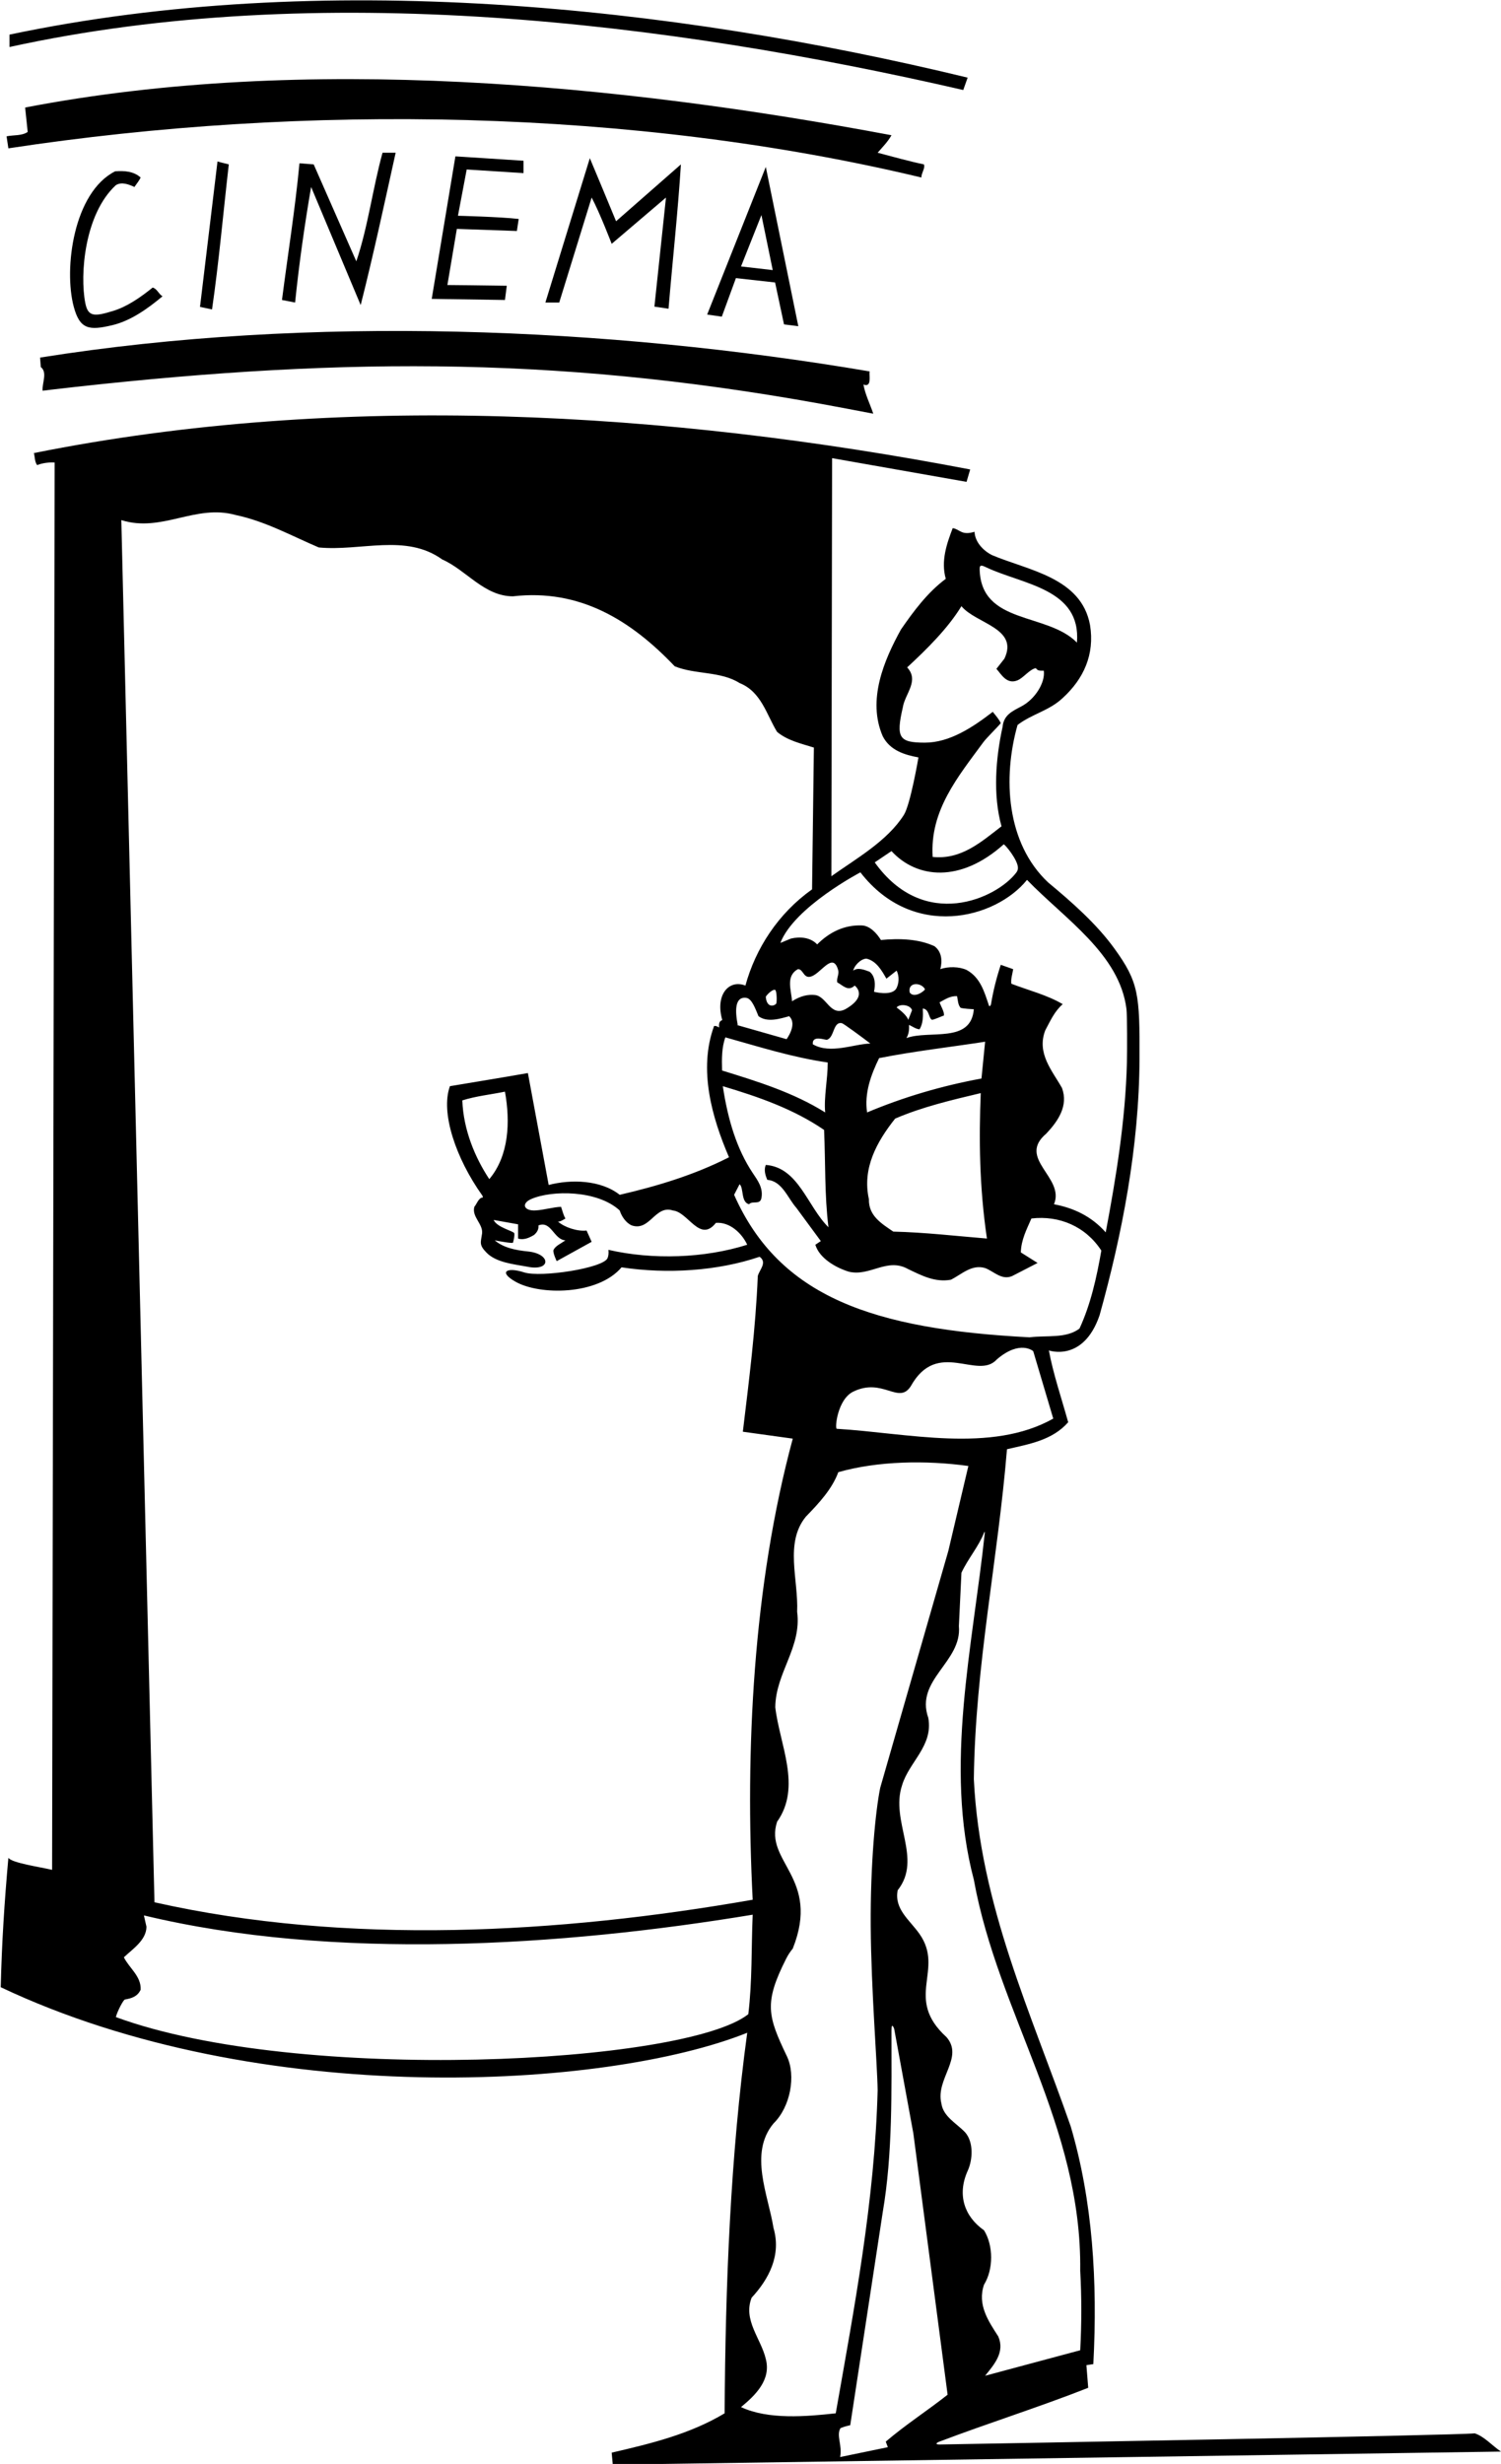 <?xml version="1.0" encoding="UTF-8"?>
<svg xmlns="http://www.w3.org/2000/svg" xmlns:xlink="http://www.w3.org/1999/xlink" width="412pt" height="676pt" viewBox="0 0 412 676" version="1.1">
<g id="surface1">
<path style=" stroke:none;fill-rule:nonzero;fill:rgb(0%,0%,0%);fill-opacity:1;" d="M 264.398 24.699 L 265.602 21.301 C 183.898 1.5 88 -8.5 2.602 9.5 L 2.602 12.898 C 87.5 -5.699 183.199 6 264.398 24.699 "/>
<path style=" stroke:none;fill-rule:nonzero;fill:rgb(0%,0%,0%);fill-opacity:1;" d="M 36.898 51.301 C 37.5 50.398 38.199 49.602 38.602 48.699 C 36.699 47 34.199 46.801 31.602 47 C 20.172 52.777 17.465 73.699 20.227 84.098 C 21.902 90.406 24.461 90.723 30.805 89.223 C 35.914 88.016 40.57 84.656 44.602 81.301 C 43.5 80.602 43.102 79.199 41.898 78.898 C 38.59 81.559 34.988 84.094 31.062 85.301 C 25.914 86.883 24.152 86.957 23.406 83.117 C 21.875 75.262 23.219 58.703 31.801 50.801 C 33.398 49.801 35.398 50.602 36.898 51.301 "/>
<path style=" stroke:none;fill-rule:nonzero;fill:rgb(0%,0%,0%);fill-opacity:1;" d="M 11.699 107.199 C 11.699 107.199 14.969 106.785 20.699 106.152 C 95.859 97.859 156.883 97.695 232.406 112.109 C 234.855 112.574 237.285 113.039 239.699 113.5 C 238.801 110.801 237.5 108.301 237 105.5 C 239.398 106.398 238.5 103 238.699 101.898 C 166.699 89.699 85.102 86.301 11 98.102 L 11.199 100.699 C 13.102 102.199 11.5 105.102 11.699 107.199 "/>
<path style=" stroke:none;fill-rule:nonzero;fill:rgb(0%,0%,0%);fill-opacity:1;" d="M 252.898 48.699 C 252.898 47.398 254 46.199 253.602 45.102 C 249.301 44.199 245.102 43 240.898 41.898 C 242.199 40.398 243.699 38.898 244.699 37.102 C 170.199 23.102 83.801 14.699 6.898 29.5 L 7.602 36.199 C 6 37.301 3.801 37 1.801 37.398 L 2.301 40.699 C 83.699 28.301 174 29.801 252.898 48.699 "/>
<path style=" stroke:none;fill-rule:nonzero;fill:rgb(0%,0%,0%);fill-opacity:1;" d="M 99 83.699 C 102.5 69.898 105.5 55.898 108.602 41.898 L 105 41.898 C 102.301 51.699 101 62.301 97.801 71.699 L 86.102 45.102 L 82.199 44.801 C 81 57.5 79 69.801 77.398 82.301 L 81 83 C 82.102 72.301 83.602 61.699 85.398 51.301 C 89.898 62.102 94.5 72.898 99 83.699 "/>
<path style=" stroke:none;fill-rule:nonzero;fill:rgb(0%,0%,0%);fill-opacity:1;" d="M 143.699 47.5 L 143.699 44.102 L 125 42.898 L 118.5 82 L 138.602 82.301 L 139.102 78.398 C 134.301 78.301 122.801 78.199 122.801 78.199 L 125.398 62.801 L 141.875 63.375 L 142.375 60.074 C 137.273 59.477 125.699 59.199 125.699 59.199 L 128.102 46.5 L 143.699 47.5 "/>
<path style=" stroke:none;fill-rule:nonzero;fill:rgb(0%,0%,0%);fill-opacity:1;" d="M 183.5 84.699 C 184.602 71.5 186.102 57.898 186.898 45.102 L 169.102 60.699 C 166.699 54.898 164.301 49.102 161.898 43.398 L 149.699 83 L 153.5 83 L 162.398 54.199 C 164.602 58.301 167.898 66.898 167.898 66.898 L 182.801 54.199 L 179.625 84.125 L 183.5 84.699 "/>
<path style=" stroke:none;fill-rule:nonzero;fill:rgb(0%,0%,0%);fill-opacity:1;" d="M 59.699 44.301 L 54.898 84.199 L 58.199 84.898 C 60.102 71.801 61.301 58.102 62.801 45.102 C 61.699 44.801 60.699 44.602 59.699 44.301 "/>
<path style=" stroke:none;fill-rule:nonzero;fill:rgb(0%,0%,0%);fill-opacity:1;" d="M 212.75 77.5 L 215.199 89 L 219.125 89.5 L 210.199 45.801 L 194.102 86.301 L 198.125 86.875 L 202 76.301 Z M 209 59 L 212.102 74.102 L 203.398 73.102 L 209 59 "/>
<path style=" stroke:none;fill-rule:nonzero;fill:rgb(0%,0%,0%);fill-opacity:1;" d="M 404.801 667.602 C 399.344 668.156 276.395 670.336 257.996 670.66 C 256.504 670.688 257.082 670.168 257.773 669.906 C 271.32 664.762 285.191 660.43 298.699 655.102 L 298.199 648.898 L 300.102 648.602 C 301.301 625.801 299.898 603.801 293.898 583.402 C 283.102 552.398 269 522.801 267.301 488.102 C 267.699 456.898 273.898 428 276.398 397.602 C 282.398 396.199 288.801 395.199 293.199 390.199 C 291.398 383.699 289.102 377 287.898 370.5 C 287.898 370.5 297.336 373.836 301.801 360.898 C 307.949 338.855 312.695 314.703 312.777 290.336 C 312.84 272.898 312.582 269.492 305.891 260.246 C 300.969 253.445 294.227 247.516 287.699 242.102 C 276.199 231.301 275.199 213.398 279.301 198.898 C 283.199 195.898 288 195 291.699 191.5 C 297.5 186.199 300.5 179.5 299.199 171.5 C 296.801 158.398 282.199 156.5 272.301 152.301 C 269.898 151.102 267.602 148.699 267.5 145.898 C 263.836 147 263.5 145.199 261.5 144.898 C 259.898 149.102 258.199 153.898 259.602 158.801 C 254.5 162.602 250.699 167.801 247.301 172.699 C 242.602 181.199 238 192.102 242.301 202 C 244.301 205.898 248.301 207.102 252.102 207.801 C 252.102 207.801 249.902 220.723 248.105 223.566 C 243.566 230.75 234.934 235.602 228.199 240.398 L 228.398 125.699 L 265.301 132.199 L 266.301 128.801 C 183.301 112.898 93.602 107.398 9.301 124.301 C 9.602 125.398 9.5 126.699 10.199 127.602 C 11.699 127 13.602 126.801 15 126.898 L 14.301 513 C 10.898 512.199 3.199 511.102 2.301 509.699 C 1.199 522 0.5 532.898 0.199 545.199 C 71.309 578.863 166.312 573.215 205.102 557.699 C 200.5 591.402 199.102 626.801 198.898 662.102 C 189.398 667.801 178.699 670.398 167.898 672.898 L 168.199 676.199 L 412 672.602 C 409.699 671.102 407.5 668.5 404.801 667.602 Z M 267.301 515.699 C 274 552.699 297 583 296.5 623 C 296.898 630.102 296.898 637.398 296.5 644.801 L 270.398 651.801 C 272.898 648.699 275.898 645.301 274 641 C 271.301 636.801 268.199 632.301 270.102 626.801 C 272.699 622.602 272.699 616.098 270.102 611.902 C 264.699 608.098 262.664 602.168 265.602 595.598 C 267 592.598 267.301 587.699 264.898 585 C 262.5 582.5 258.898 580.699 258.398 577.098 C 256.699 570.398 264.664 564.5 259.801 558.898 C 248 548.164 259.336 540.5 252.398 530.602 C 249.715 526.762 245.398 523.801 246.398 518.602 C 253.301 509.898 244.301 499.699 247.602 489.801 C 249.5 483.398 256.199 479 254.801 471.301 C 251.102 460.801 264.102 456 263.199 446.102 L 263.898 431.5 C 265.68 427.656 268.602 424.344 270.117 420.484 C 270.219 420.227 270.348 420.23 270.316 420.496 C 267.062 451.371 259.07 484.566 267.301 515.699 Z M 289.102 389.199 C 272.027 398.805 249.023 393.16 229.68 391.996 C 229.082 391.961 229.855 383.918 234.199 381.801 C 242.336 377.836 246.664 385.5 250 380.301 C 257.336 367.164 268.336 378.836 273.629 372.945 C 280 367.5 283.602 370.699 283.602 370.699 Z M 296.301 364.5 C 292.602 367.301 287.301 366.301 282.602 366.898 C 239.801 364.68 213.953 355.898 201.5 327.801 L 203 324.898 C 204.199 325.898 203.301 329.801 205.602 330.398 C 206.5 329.301 208.602 330.699 209 328.699 C 209.527 325.863 207.965 323.852 206.582 321.777 C 202.285 315.328 199.809 307.348 198.398 298 C 208.102 300.898 217.699 304.199 226.199 310 C 226.602 319.199 226.301 327.801 227.398 336.699 C 221.602 331 219.199 320.301 210.199 319.602 C 209.602 321 210.102 322.5 210.602 323.699 C 214.699 324 216.199 328.699 218.602 331.398 L 225.301 340.5 L 223.801 341.5 C 224.898 345.199 229.398 347.801 233 348.898 C 238.801 350.301 243.5 344.898 249.301 348.199 C 252.898 349.898 256.602 351.898 261 351.102 C 264 349.602 266.699 346.801 270.398 347.898 C 272.801 348.801 274.898 351.301 277.801 350.102 L 284.801 346.5 L 280.199 343.602 C 280.301 340.102 281.801 337.301 283.102 334.301 C 290.801 333.398 298 336.5 302.301 343.102 C 301 350.5 299.398 357.801 296.301 364.5 Z M 216.602 278.801 C 218.988 280.992 215.898 285.102 215.898 285.102 L 202.199 281.199 L 202.5 281.199 C 201.762 277.496 201.602 273.305 204.867 273.777 C 206.391 273.996 207.348 276.781 208.199 278.801 C 210.602 280.602 214.102 279.5 216.602 278.801 Z M 210.199 273.5 C 210.141 273.348 211.707 271.508 212.68 271.555 C 213.27 271.586 213.281 275.113 213.043 275.371 C 212.309 276.172 210.426 276.395 210.199 273.5 Z M 229.801 269.5 C 231.398 270.398 232.801 272.102 234.602 270.398 C 234.602 270.398 238.492 273.23 232 276.898 C 227.863 278.969 226.922 273.312 223.668 272.988 C 221.82 272.805 219.836 273.164 217.398 274.699 C 217.199 271.602 215.602 267.801 219 265.898 C 220.398 265.801 220.5 268.199 222.199 268 C 225.102 267.699 228.602 260.602 230.102 266.301 C 230.301 267.5 229.602 268.301 229.801 269.5 Z M 257.898 275 C 259.398 274.199 260.801 273.199 262.699 273.301 C 262.926 274.352 262.926 275.625 263.629 276.449 C 263.863 276.727 267.301 276.898 267.301 276.898 C 266.5 286.398 255.102 282.5 248.801 284.801 C 249.398 283.801 249.602 282.602 249.5 281.199 C 250.5 281.602 251.301 282.301 252.398 282.398 C 253.398 280.801 253.398 278.699 253.301 276.699 C 255.102 276.852 254.875 279.363 255.789 279.766 C 256.094 279.898 258.5 278.801 259.102 278.602 C 259.199 277.5 258.301 276.199 257.898 275 Z M 270.898 339.801 C 262.301 339.102 253.898 338.102 245.199 337.898 C 241.801 335.602 238.398 333.5 238.5 329 C 236.602 320.5 240.699 313.199 245.699 306.898 C 253.102 303.699 261.199 301.801 269.199 299.898 C 268.699 312.398 268.801 325.602 270.898 339.801 Z M 269.398 295.898 C 258.5 297.898 248 301 238 305.199 C 237.199 299.898 239.102 294.801 241.301 290.301 C 250.898 288.398 260.699 287.301 270.398 285.801 Z M 223.102 286.5 C 222.836 283.836 226.547 285.398 226.98 285.266 C 229.086 284.629 228.605 280.172 231.109 280.723 C 231.543 280.82 236.699 284.602 238.898 286.301 C 234.398 286.398 227.898 289.301 223.102 286.5 Z M 249.699 272.301 C 249.09 269.324 252.914 269.488 253.883 271.387 C 254.02 271.656 251 274.102 249.699 272.301 Z M 250.336 277.164 L 249.301 279.801 C 248.898 278.602 247.301 277.301 246.102 276.398 C 247 275.301 249.934 275.664 250.336 277.164 Z M 245.898 271.398 C 244.398 273.301 239.898 272.102 239.898 272.102 C 240.301 270.199 240.301 267.898 238.699 266.602 C 237.301 266.102 235.5 265.301 234.199 266.301 C 234.398 265.102 236.102 263.102 237.801 263 C 240.5 263.602 242 266.199 243.301 268.5 L 246.102 266.301 C 246.898 267.801 246.801 270 245.898 271.398 Z M 227.199 291.5 C 227.199 296.199 226.102 301 226.5 305.199 C 217.699 299.699 207.898 296.699 198.199 293.699 C 198.102 290.5 198.102 287.301 199.102 284.602 C 208.398 287.199 217.5 290.102 227.199 291.5 Z M 270.816 155.703 C 280.746 160.387 296.816 161.496 295.602 176.301 C 287.469 167.973 269.258 171.449 268.898 156.172 C 268.867 154.785 269.551 155.105 270.816 155.703 Z M 247.801 194.102 C 248.398 190.301 252.398 186.801 249 183.102 C 254.301 178.199 260.199 172.398 263.898 166.301 C 267.801 171.102 279.699 172.301 275.699 180.699 L 273.5 183.5 C 274.812 184.957 276.305 187.836 279.238 186.676 C 280.902 186.016 282.516 183.695 284.301 183.301 C 284.898 184.102 285.398 184 286.5 184 C 286.953 187.191 284.195 191.781 280.324 193.816 C 277.883 195.102 275.496 196.152 275.199 199.398 C 273.301 208 272.5 218.102 274.898 226.699 C 269.199 231.102 263.801 235.898 256 235.102 C 255.191 222.352 262.93 213.148 269.945 203.586 C 270.746 202.496 274 199.301 274.699 198.398 C 274.199 197.301 273.301 196.301 272.5 195.301 C 267.074 199.469 260.723 203.758 253.832 203.75 C 246.781 203.742 245.879 202.43 247.801 194.102 Z M 244.699 233.5 C 251.602 241.016 263.582 242.328 275.488 231.656 C 275.695 231.473 279.465 235.934 279.406 238.16 C 279.395 238.586 279.258 239.004 278.941 239.414 C 273.531 246.52 253.68 255.609 240.102 236.602 Z M 236.164 239.336 C 250.59 257.961 273.254 252.105 281.898 241.398 C 292.227 252.086 307.312 261.723 309.195 276.828 C 309.41 278.547 309.398 288.406 309.32 291.496 C 308.914 307.395 306.348 323.027 303.5 338.102 C 299.602 333.699 294.699 331.398 289.301 330.398 C 292.398 323 279 317.898 287.199 311 C 290.398 307.602 293.301 303.398 291.5 298.5 C 288.801 293.699 284.5 289 286.898 282.699 C 288.301 280.102 289.398 277.5 291.699 275.5 C 287.5 273 282.301 271.699 277.602 269.898 C 277.398 268.699 277.898 267.199 278.102 265.898 L 274.699 264.699 C 273.547 268.164 272.629 271.789 272.016 275.504 C 271.938 275.969 271.559 276.207 271.438 275.855 C 270.215 272.207 269.129 268.195 265.301 266.102 C 263.301 265.199 260.301 265.102 258.102 265.898 C 258.699 263.602 258.5 261.102 256.5 259.602 C 252.199 257.602 246.898 257.398 241.801 257.898 C 240.699 256.102 238.801 254 236.602 253.898 C 231.699 253.699 227.602 255.801 224.301 259.102 C 222.5 257.199 219.699 256.898 217.102 257.5 L 214.199 258.699 C 218 248.836 236.164 239.336 236.164 239.336 Z M 64.699 141.301 C 72.801 143 80 147 87.5 150.199 C 99.102 151.301 111.398 146.301 121.398 153.5 C 128 156.398 132.898 163.602 140.801 163.602 C 159.199 161.5 173.199 170.199 185.199 182.801 C 190.801 185.102 197.801 184.102 203 187.398 C 209 189.801 210.398 196.102 213.301 200.801 C 216.199 203.199 219.898 204 223.398 205.102 L 222.898 244 C 213.602 250.602 207.398 260.199 204.602 270.398 C 199.98 268.605 196.281 273.043 198.246 279.824 C 198.293 279.984 197.125 279.875 197.398 281.898 C 197 281.699 196.602 281.398 196 281.5 C 191.602 293.5 195.5 306.801 200.102 317.5 C 190.699 322.301 180.5 325.398 170.102 327.801 C 164.898 323.699 156.699 323.5 150.602 325.102 L 144.898 294.398 C 138.102 295.602 130.602 296.801 123.5 298 C 120.848 305.23 125.148 317.852 132.352 327.945 C 132.531 328.195 132.586 328.57 132.438 328.57 C 131.426 328.551 130.812 330.398 130.199 331.102 C 129.438 333.891 132.684 335.824 132.312 338.473 C 131.973 340.871 131.414 341.508 133.559 343.688 C 136.207 346.383 140.957 346.828 144.602 347.5 C 151.285 348.934 151.383 343.988 144.891 343.34 C 141.52 343.004 138.207 342.332 135.801 340.301 C 136.898 340.5 140.73 341.223 140.809 340.926 C 141.027 340.121 141.277 339.09 141.16 338.352 C 141.07 337.793 136.375 336.75 135.5 334.699 L 142.199 335.898 L 142.199 339.801 C 143.699 340.301 145.301 339.602 146.602 338.801 C 147.398 338.102 147.898 337.301 147.801 336.199 C 151.301 334.801 152 340.102 155.199 340.301 C 153.949 341.176 152.465 341.816 151.941 342.906 C 151.629 343.559 152.801 346 152.801 346 L 162.398 340.699 L 161 337.602 C 158.5 337.898 154.926 336.727 153.125 335.125 C 153.625 335.324 154.898 334.5 155.199 334.301 C 154.602 333.301 154.398 332.199 154 331.102 C 151.84 331.164 149.395 331.953 147.004 332.086 C 143.746 332.266 143.02 330.188 145.793 328.969 C 151.449 326.484 164.008 326.48 170.102 332.102 C 170.602 333.699 171.801 335.5 173.398 336.199 C 178.398 337.898 179.801 330.5 184.699 332.102 C 188.898 332.5 192.102 341.102 196.5 335.5 C 200.301 335.199 203.602 338.301 205.102 341.5 C 193.398 345.199 179.199 345.699 167 342.898 C 167.105 343.844 167.008 344.586 166.758 345.18 C 165.598 347.93 148.406 350.562 143.848 349.082 C 139.16 347.559 136.656 348.91 141.535 351.664 C 148.176 355.41 164.113 355.367 170.602 347.699 C 183.199 349.602 197 348.699 208.5 344.801 C 210.699 346.398 208.398 348.398 208 350.102 C 207.398 364.602 205.602 378.699 203.898 392.801 L 217.602 394.699 C 206.699 435.102 204.5 480.199 206.602 521.199 C 153.5 530.5 95.301 533.801 42.398 521.898 L 33.301 142.699 C 44.5 146.199 53.602 138.199 64.699 141.301 Z M 134.301 323.5 C 130.398 317.602 127.199 310 126.898 301.898 C 130.699 300.699 134.699 300.301 138.602 299.5 C 140.102 307.801 139.699 317.102 134.301 323.5 Z M 31.801 553.398 C 32.199 551.801 33.855 548.652 34.289 548.574 C 36.012 548.27 37.719 547.816 38.602 545.898 C 38.801 542.199 35.5 540 34 537 C 36.301 534.801 40.199 532.301 40.199 528.602 L 39.5 525.5 C 91.5 538 154.102 534 206.602 525.301 C 206.199 534.699 206.5 543.5 205.398 552.602 C 188.086 566.32 82 571.836 31.801 553.398 Z M 203.398 660.398 C 207.398 657.102 211.699 652.898 210.199 647.199 C 208.898 641.602 203.898 636.602 206.301 630.398 C 211.102 625.199 214.5 618.699 212.301 611.199 C 210.898 602.301 205.5 590.801 212.301 582.598 C 217.023 577.992 218.496 569.387 216 564.164 C 210.734 553.152 209.633 549.547 215.781 537.391 C 216.273 536.414 216.871 535.48 217.602 534.602 C 225.336 515.164 209.664 510.836 213.301 499.801 C 220.102 490.199 214 478.699 212.801 468.398 C 212.898 458.898 220.102 452 218.801 442.199 C 219.199 433.398 215.301 423.301 221.199 416.102 C 224.898 412.301 228.398 408.5 230.102 403.898 C 241 400.801 254.199 400.602 265.801 402.199 L 260.301 425.5 L 241.602 490.5 C 240.312 496.836 238.883 511.344 239 528.5 C 239.117 546.008 240.801 566.176 240.898 573.5 C 240.102 603.699 234.5 633.102 229.398 662.102 C 221.301 663 210.898 663.898 203.398 660.398 Z M 230.602 674.102 C 231.25 670.875 229.465 668.164 230.703 666.172 C 231.75 665.75 232.504 665.555 233.375 665.375 L 242.301 606.902 C 245.047 590.875 244.691 573.594 244.688 557.125 C 244.688 554.438 245.441 556.637 245.441 556.637 L 250.699 585.301 L 260.102 657 C 254.398 661.5 248.625 665.176 243.125 669.875 L 243.699 671.398 L 230.602 674.102 "/>
</g>
</svg>

